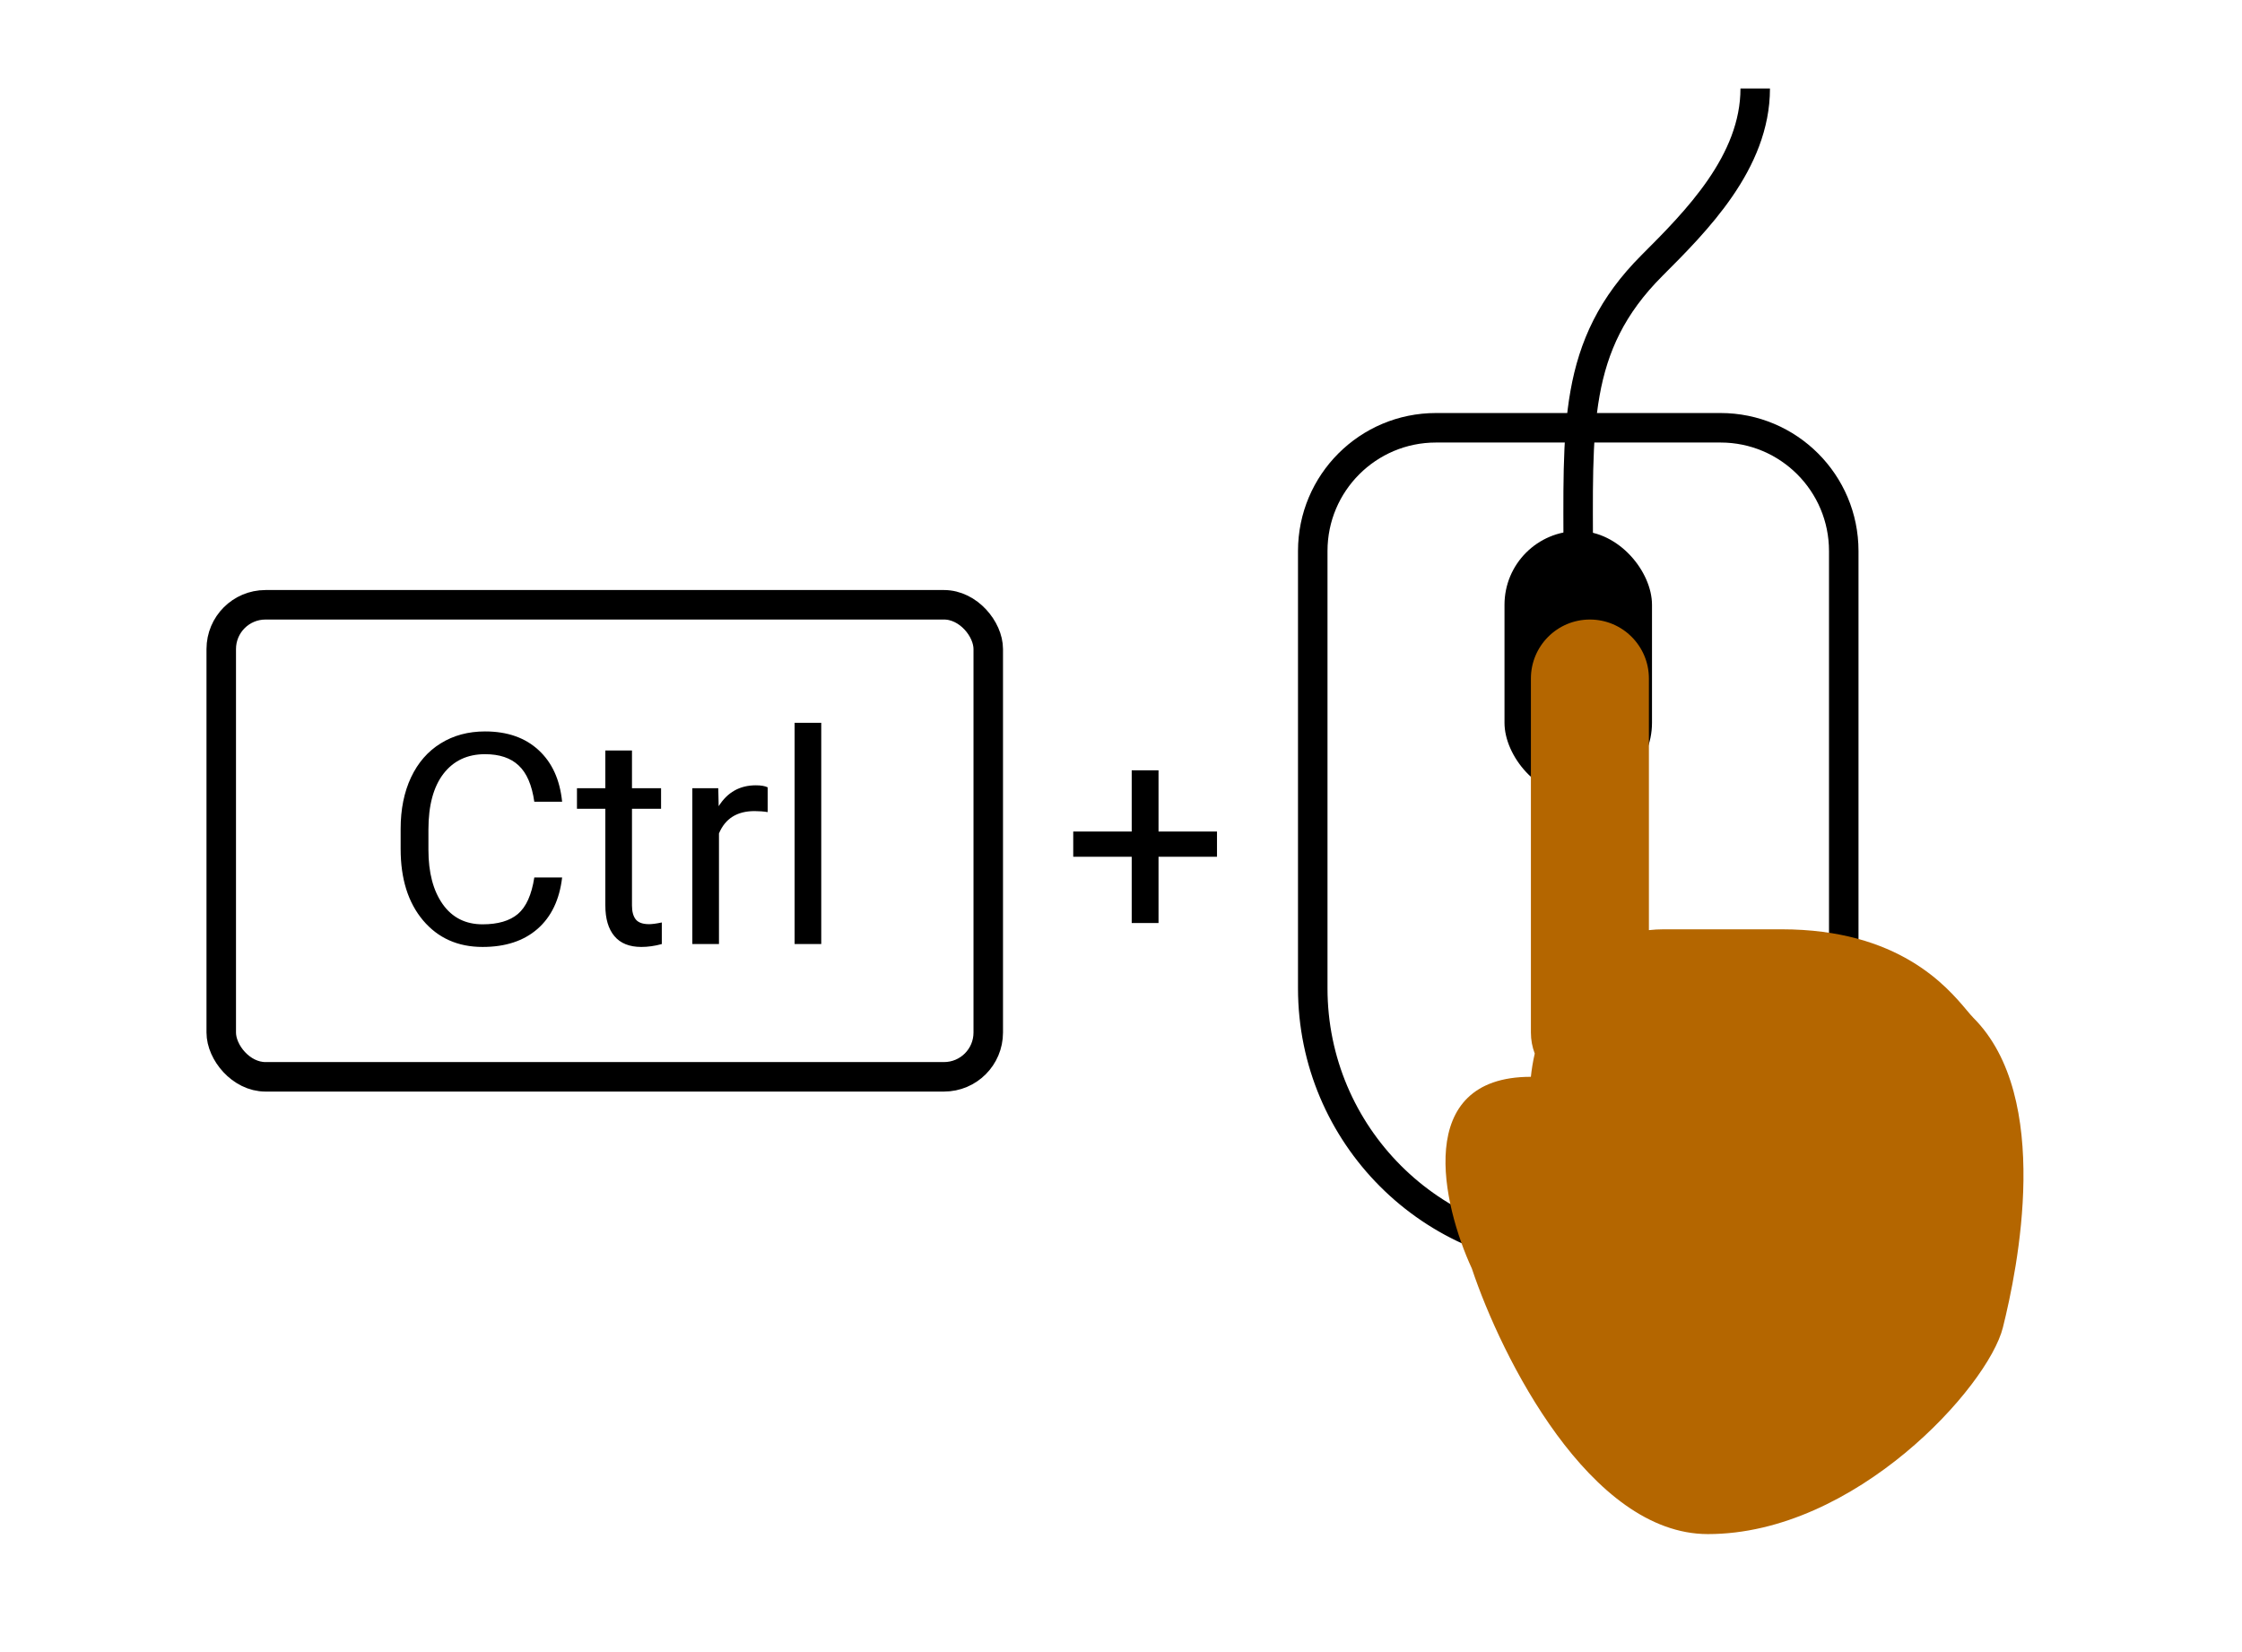 <svg width="76" height="56" viewBox="0 0 76 56" fill="none" xmlns="http://www.w3.org/2000/svg">
<path d="M48.677 14.5H58.323C60.63 14.5 62.5 16.37 62.5 18.677V33.5C62.5 38.471 58.471 42.5 53.5 42.5C48.529 42.5 44.5 38.471 44.5 33.5V18.677C44.5 16.37 46.37 14.5 48.677 14.5Z" stroke="black"/>
<path d="M59.499 3C59.499 5.5 57.499 7.5 55.999 9C53.279 11.72 53.5 14.5 53.5 19" stroke="black"/>
<rect x="51" y="18" width="5" height="9" rx="2.5" fill="black"/>
<path fill-rule="evenodd" clip-rule="evenodd" d="M53.895 21C52.79 21 51.895 21.895 51.895 23V35C51.895 35.251 51.941 35.491 52.025 35.712C51.96 35.998 51.918 36.266 51.894 36.5C47.894 36.5 48.894 40.833 49.894 43C50.895 46 53.895 52 57.895 52C62.895 52 67.394 47 67.894 45C68.394 43 69.587 37.193 66.894 34.5C66.836 34.441 66.763 34.355 66.673 34.248C66 33.446 64.365 31.5 60.395 31.5L56.395 31.5C56.222 31.5 56.055 31.51 55.895 31.528V23C55.895 21.895 54.999 21 53.895 21Z" fill="#B46600"/>
<rect x="7.5" y="20.5" width="26" height="16" rx="1.5" stroke="black"/>
<path d="M19.055 29.744C18.967 30.496 18.689 31.077 18.22 31.487C17.754 31.894 17.134 32.098 16.359 32.098C15.52 32.098 14.846 31.797 14.338 31.194C13.833 30.592 13.581 29.787 13.581 28.777V28.094C13.581 27.433 13.698 26.852 13.933 26.351C14.17 25.849 14.505 25.465 14.938 25.198C15.371 24.928 15.873 24.793 16.442 24.793C17.198 24.793 17.803 25.005 18.259 25.428C18.715 25.848 18.98 26.43 19.055 27.176H18.112C18.031 26.609 17.854 26.199 17.58 25.945C17.31 25.691 16.931 25.564 16.442 25.564C15.843 25.564 15.373 25.786 15.031 26.229C14.693 26.671 14.523 27.301 14.523 28.118V28.807C14.523 29.578 14.685 30.192 15.007 30.648C15.329 31.103 15.78 31.331 16.359 31.331C16.88 31.331 17.279 31.214 17.556 30.98C17.836 30.742 18.021 30.33 18.112 29.744H19.055ZM21.423 25.438V26.717H22.409V27.415H21.423V30.691C21.423 30.903 21.467 31.062 21.555 31.17C21.643 31.274 21.792 31.326 22.004 31.326C22.108 31.326 22.251 31.307 22.434 31.268V32C22.196 32.065 21.965 32.098 21.74 32.098C21.337 32.098 21.032 31.976 20.827 31.731C20.622 31.487 20.52 31.141 20.52 30.691V27.415H19.558V26.717H20.52V25.438H21.423ZM26.023 27.527C25.886 27.505 25.738 27.493 25.578 27.493C24.986 27.493 24.584 27.745 24.372 28.25V32H23.469V26.717H24.348L24.362 27.327C24.659 26.855 25.078 26.619 25.622 26.619C25.798 26.619 25.931 26.642 26.023 26.688V27.527ZM27.839 32H26.936V24.5H27.839V32Z" fill="black"/>
<path d="M39.272 28.186H41.254V29.041H39.272V31.287H38.363V29.041H36.381V28.186H38.363V26.111H39.272V28.186Z" fill="black"/>
</svg>
